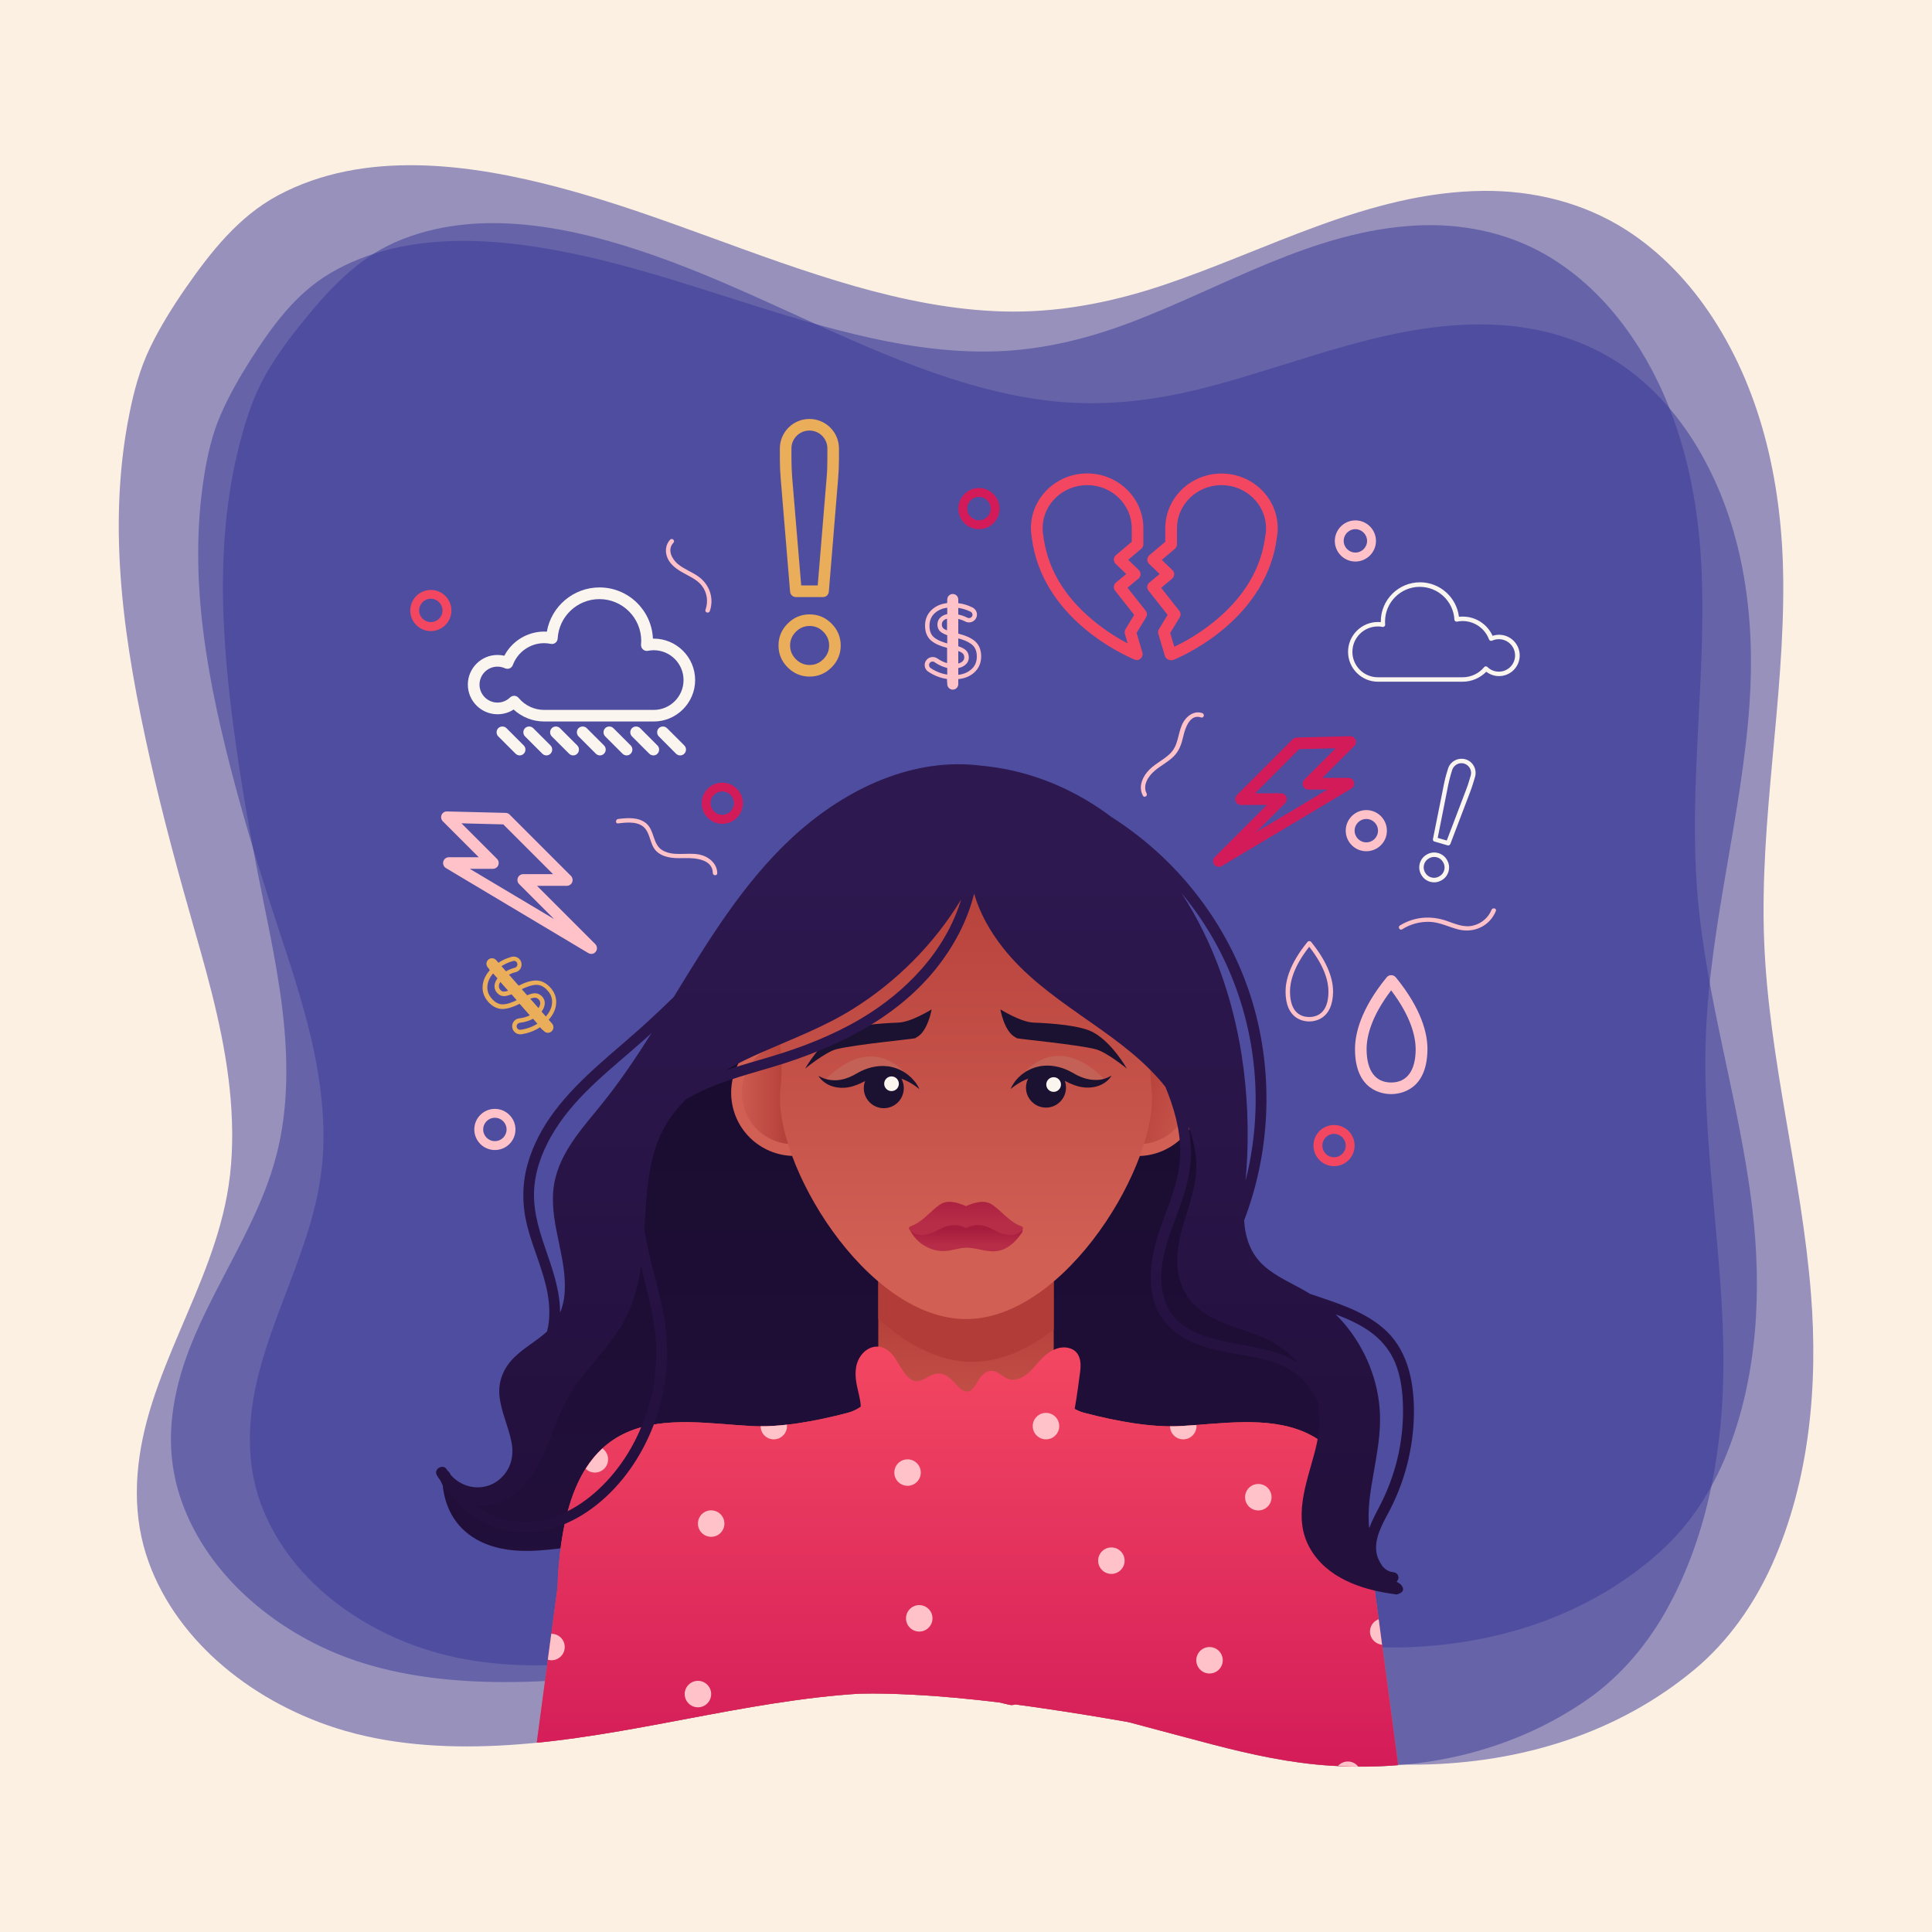 <?xml version="1.0" encoding="utf-8"?>
<!-- Generator: Adobe Illustrator 21.0.0, SVG Export Plug-In . SVG Version: 6.00 Build 0)  -->
<svg version="1.1" id="Layer_1" xmlns="http://www.w3.org/2000/svg" xmlns:xlink="http://www.w3.org/1999/xlink" x="0px" y="0px"
	 width="2000px" height="2000px" viewBox="0 0 2000 2000" style="enable-background:new 0 0 2000 2000;" xml:space="preserve">
<style type="text/css">
	.st0{fill:#FCF0E3;}
	.st1{opacity:0.52;fill:#3A3A99;}
	.st2{fill:#F34761;}
	.st3{fill:#FFC2C9;}
	.st4{fill:#FAF5EF;}
	.st5{fill:#D31B59;}
	.st6{fill:#EAAD5A;}
	.st7{clip-path:url(#SVGID_2_);}
	.st8{fill:url(#SVGID_3_);}
	.st9{fill:#D15F54;}
	.st10{fill:url(#SVGID_4_);}
	.st11{fill:url(#SVGID_5_);}
	.st12{fill:url(#SVGID_6_);}
	.st13{fill:#B23D38;}
	.st14{fill:url(#SVGID_7_);}
	.st15{fill:#C46157;}
	.st16{fill:#1B1130;}
	.st17{fill:url(#SVGID_8_);}
	.st18{fill:url(#SVGID_9_);}
	.st19{fill:url(#SVGID_10_);}
	.st20{fill:url(#SVGID_11_);}
</style>
<g>
	<rect class="st0" width="2000" height="2000"/>
	<g>
		<path class="st1" d="M1874.7,1339.3c-9.7-122.9-43.9-242.9-48.5-366.3c-4.7-124.8,21-248.2,19.8-372.9
			c-0.9-94.4-20.7-190.8-72.9-270.9c-23.7-36.4-54.1-68.7-91-92c-43.7-27.6-95-40.1-146.5-39.6c-119.1,1.1-224.2,62.1-334.5,98.6
			c-53,17.5-107.3,27.8-163.3,26.2c-51.7-1.5-102.7-11.9-152.4-26C782.1,267,683.9,222,580,194.4c-93.6-24.9-203.1-39.9-292.3,7.9
			c-40.8,21.9-69.6,58.6-95.6,96c-13.5,19.5-26.2,39.8-36.5,61.1c-10.8,22.3-17,45.4-21.8,69.7c-23.8,119.4-4.8,239.5,21.5,356.7
			c13.4,60,29.5,118.9,46.4,178c16.4,57.1,32.2,115,37.1,174.4c2.4,29.6,2.3,59.6-2.1,89c-4,26.7-11.6,52.6-20.8,77.9
			c-18.1,49.6-42.3,96.8-58.4,147.1c-15.3,47.9-22,99.1-8.8,148.3c11.7,43.5,37.5,82.4,70,113.2c34,32.2,75.3,56.3,119.3,71.9
			c53.1,18.8,110.8,23.8,166.8,21.9c123.3-4,242.1-41.7,364.6-52.7c6.7-0.6,13.4-1.1,20.1-1.5c18.8-0.5,37.7,0.1,56.4,1.1
			c29.5,1.5,58.9,4.4,88.3,7.9c3.4,0.8,6.9,1.6,10.3,2.4c2.4,0.6,4.5,0.4,6.3-0.3c9.3,1.2,18.7,2.5,28,3.9
			c86.2,12.4,171.5,29.7,257.2,45c44.6,8,89.1,14.1,134.5,13.4c51.3-0.8,102.8-8.8,151.5-25.2c48-16.2,93-40.6,132-73.1
			c35.2-29.3,61.9-67.6,80.6-109.2C1873.4,1532.3,1882.2,1433.5,1874.7,1339.3z"/>
		<path class="st1" d="M1784.1,1409.5c0-113.6-22.7-226.2-18.1-339.9c4.7-114.9,37.2-226.4,45.1-341c6-86.8-5.2-176.7-47.4-254
			c-19.2-35.2-44.7-67-76.9-91.1c-38.2-28.5-84.4-43.6-131.7-46.9c-109.5-7.6-210.4,40.8-314.3,66.4c-50,12.3-100.5,17.8-151.8,12.2
			c-47.4-5.2-93.4-18.4-138-34.9c-92.8-34.4-179.8-82.8-273.2-115.6c-84.2-29.6-183.6-51.3-269-13.8c-39.1,17.2-68.2,48.8-94.7,81.3
			c-13.8,16.9-26.9,34.6-37.9,53.5c-11.5,19.7-18.9,40.5-25.1,62.4c-30.5,107.9-21.7,219.6-6,329.1c8,56,18.5,111.4,29.8,166.8
			c10.9,53.6,21.3,108,21.5,162.8c0.1,27.3-2.2,54.9-8.4,81.5c-5.6,24.2-14.4,47.5-24.8,70c-20.2,44.2-45.8,85.8-64.3,130.9
			c-17.5,42.8-27.4,89.4-18.8,135.5c7.6,40.8,28.5,78.4,56.1,109c28.9,32,65.1,57.2,104.4,74.7c47.4,21.1,100,29.8,151.5,32.2
			c113.5,5.2,225.3-20.8,338.6-22.1c6.2-0.1,12.4-0.1,18.6,0c17.3,0.9,34.6,2.8,51.7,5.1c27,3.5,53.8,8.3,80.5,13.7
			c3.1,0.9,6.2,1.9,9.3,2.9c2.1,0.7,4.1,0.7,5.8,0.2c8.5,1.8,16.9,3.7,25.4,5.6c78.2,17.6,155.3,39.6,232.9,59.9
			c40.4,10.5,80.8,19.4,122.6,22c47.2,3,95.1-0.6,140.9-12.2c45.3-11.5,88.3-30.6,126.5-57.6c34.4-24.4,61.8-57.6,81.9-94.5
			C1768.9,1586.6,1784.1,1496.5,1784.1,1409.5z"/>
		<path class="st1" d="M1813.9,1250.5c-13.2-110.5-48.3-217.4-57-328.5c-8.7-112.3,9.9-224.5,4.3-336.9
			c-4.2-85.1-25.5-171.3-75.5-241.6c-22.7-32-51.3-60-85.4-79.7c-40.4-23.3-87.1-32.7-133.5-30.4c-107.4,5.3-199.9,64.1-298,101
			c-47.2,17.7-95.7,29-146.2,29.5c-46.7,0.5-93-7-138.3-18c-94.3-22.7-184.5-59.7-279.2-80.8c-85.3-19-184.5-28.6-263.2,17.7
			c-36,21.2-60.6,55.3-82.7,90c-11.5,18.1-22.2,36.8-30.7,56.4c-8.9,20.5-13.7,41.6-17.2,63.6c-17.2,108.5,4.4,216.1,32.3,320.8
			C258,867.5,274.6,920,292,972.7c16.8,50.9,33.2,102.5,39.8,155.9c3.3,26.6,4.2,53.6,1.3,80.3c-2.7,24.2-8.5,47.9-16,71
			c-14.5,45.3-34.6,88.8-47.3,134.7c-12.1,43.7-16.3,90.1-2.5,134c12.2,38.8,36.8,73,67.2,99.6c31.8,27.8,69.9,48.1,110.2,60.5
			c48.6,15,100.7,17.4,151.1,13.7c111-8.1,216.8-46.4,326.8-60.7c6-0.8,12.1-1.5,18.1-2.1c17-1.1,34-1.2,50.9-1
			c26.6,0.3,53.3,1.8,79.8,4c3.1,0.6,6.3,1.1,9.4,1.8c2.2,0.4,4.1,0.2,5.7-0.5c8.5,0.8,16.9,1.6,25.3,2.5
			c78.1,8.1,155.7,20.5,233.5,31.2c40.5,5.6,80.9,9.5,121.8,7.2c46.2-2.6,92.4-11.6,135.6-28.2c42.7-16.4,82.4-40,116.3-70.7
			c30.7-27.7,53.4-63.2,68.7-101.4C1819.7,1424.5,1824,1335.2,1813.9,1250.5z"/>
		<g>
			<path class="st2" d="M1212.3,683.5c-0.7,0-1.5-0.1-2.2-0.4c0,0-0.3-0.1-0.7-0.3c-1.7-0.7-3-2.1-3.5-3.8l-6.8-22.8
				c-0.5-1.6-0.3-3.4,0.6-4.8l9-14.9l-19.8-25.1c-2-2.6-1.6-6.3,0.9-8.3l10.7-8.9l-11-10.5c-1.2-1.2-1.9-2.8-1.8-4.5
				c0.1-1.7,0.8-3.3,2.1-4.4l16.5-14v-13.9c0-31.3,26.1-56.7,58.2-56.7c32.1,0,58.2,25.4,58.2,56.7c0,3.2-0.3,6.5-0.9,9.8
				c-4.7,36.5-24.7,70-58,96.8c-25,20.1-48.3,29.3-49.3,29.7C1213.8,683.4,1213,683.5,1212.3,683.5z M1211.4,655.3l4.2,14.2
				c8.2-3.8,24.3-12.3,40.9-25.7c31.1-25.2,49.1-55,53.3-88.8c0-0.1,0-0.2,0.1-0.3c0.5-2.6,0.7-5.2,0.7-7.8
				c0-24.6-20.7-44.7-46.1-44.7c-25.4,0-46.1,20-46.1,44.7v16.6c0,1.8-0.8,3.4-2.1,4.6l-13.6,11.5l11,10.6c1.2,1.2,1.9,2.8,1.8,4.5
				s-0.8,3.3-2.2,4.4l-11.3,9.4l18.8,23.8c1.6,2,1.7,4.7,0.4,6.8L1211.4,655.3z M1212.3,563.5L1212.3,563.5L1212.3,563.5z
				 M1176.9,683.3c-0.8,0-1.6-0.1-2.3-0.5c-9.8-4-95.8-41.8-106.5-126.2c-0.6-3.3-0.9-6.6-0.9-9.8c0-31.3,26.1-56.7,58.2-56.7
				s58.2,25.4,58.2,56.7v16.6c0,1.8-0.8,3.4-2.1,4.6l-13.6,11.5l11,10.6c1.2,1.2,1.9,2.8,1.8,4.5c-0.1,1.7-0.8,3.3-2.2,4.4
				l-11.3,9.4l18.8,23.8c1.6,2,1.7,4.7,0.4,6.8l-9.8,16.2l6,20.2c0.7,2.2,0,4.6-1.7,6.2C1179.8,682.7,1178.4,683.3,1176.9,683.3z
				 M1125.4,502.2c-25.4,0-46.1,20-46.1,44.7c0,2.6,0.2,5.2,0.7,7.8c0,0.1,0,0.2,0.1,0.3c4.1,32.6,21,61.6,50.2,86.2
				c13.9,11.7,27.6,19.9,37.1,24.9l-2.9-9.9c-0.5-1.6-0.3-3.4,0.6-4.8l9-14.9l-19.8-25.1c-2-2.6-1.6-6.3,0.9-8.3l10.7-8.9l-11-10.5
				c-1.2-1.2-1.9-2.8-1.9-4.5c0.1-1.7,0.8-3.3,2.1-4.4l16.5-14v-13.9C1171.6,522.2,1150.9,502.2,1125.4,502.2z"/>
			<g>
				<path class="st3" d="M1355.3,1057.4c-5.8,0-24.5-2.2-24.5-31c0-10.8,3.9-28.4,22.8-51.4c0.4-0.5,1.1-0.8,1.8-0.8
					s1.4,0.3,1.8,0.8c18.8,23,22.8,40.6,22.8,51.4C1379.8,1055.2,1361,1057.4,1355.3,1057.4z M1355.3,980.1
					c-16.4,20.8-19.9,36.6-19.9,46.3c0,23,12.5,26.4,19.9,26.4c7.4,0,19.9-3.4,19.9-26.4C1375.2,1016.7,1371.7,1000.9,1355.3,980.1z
					"/>
				<path class="st3" d="M1440.1,1132.6c-8.8,0-37.4-3.4-37.4-46.6c0-15.6,5.7-41.2,32.8-74.3c1.1-1.4,2.8-2.2,4.7-2.2
					c1.8,0,3.5,0.8,4.7,2.2c27.1,33.1,32.8,58.7,32.8,74.3C1477.5,1129.3,1448.8,1132.6,1440.1,1132.6z M1440.1,1025.2
					c-20.8,27.4-25.4,48-25.4,60.8c0,22.3,9,34.6,25.4,34.6c16.4,0,25.4-12.3,25.4-34.6C1465.4,1073.3,1460.9,1052.6,1440.1,1025.2z
					"/>
			</g>
			<path class="st4" d="M1514.2,705.7h-87.8c-17,0-30.9-13.9-30.9-30.9c0-17,13.9-30.9,30.9-30.9c1,0,2,0,3,0.1c0-0.2,0-0.4,0-0.6
				c0-22.4,18.2-40.6,40.6-40.6c20.6,0,37.8,15.5,40.3,35.7c1.4-0.2,2.7-0.2,4.1-0.2c13.3,0,25.3,7.9,30.7,19.9
				c2.2-0.7,4.4-1.1,6.7-1.1c11.8,0,21.4,9.6,21.4,21.4c0,11.8-9.6,21.4-21.4,21.4c-4.8,0-9.4-1.6-13.2-4.5
				C1532.1,701.9,1523.4,705.7,1514.2,705.7z M1426.3,648.5c-14.5,0-26.3,11.8-26.3,26.3c0,14.5,11.8,26.3,26.3,26.3h87.8
				c8.6,0,16.8-3.8,22.3-10.5c0.4-0.5,1-0.8,1.7-0.8c0.7,0,1.3,0.2,1.7,0.7c3.2,3.1,7.3,4.8,11.8,4.8c9.3,0,16.8-7.5,16.8-16.8
				c0-9.3-7.5-16.8-16.8-16.8c-2.5,0-4.8,0.5-7,1.5c-0.6,0.3-1.3,0.3-1.9,0c-0.6-0.2-1.1-0.7-1.3-1.3c-4.2-11.4-15.2-19-27.3-19
				c-1.9,0-3.8,0.2-5.7,0.6c-0.7,0.1-1.3,0-1.9-0.4c-0.5-0.4-0.9-1-0.9-1.7c-1.1-19-16.8-33.9-35.9-33.9
				c-19.8,0-35.9,16.1-35.9,35.9c0,1,0,2,0.1,3.1c0.1,0.7-0.2,1.4-0.8,1.9c-0.5,0.5-1.3,0.7-2,0.6
				C1429.6,648.6,1428,648.5,1426.3,648.5z"/>
			<g>
				<path class="st4" d="M676.7,746.9H563.4c-11.8,0-23.1-4.5-31.7-12.4c-4.9,3.2-10.7,4.9-16.7,4.9c-16.9,0-30.7-13.8-30.7-30.7
					c0-16.9,13.8-30.7,30.7-30.7c2.4,0,4.8,0.3,7.1,0.8c7.9-15.2,23.9-25,41.3-25c0.9,0,1.8,0,2.7,0.1c4.5-26.1,27.4-45.8,54.5-45.8
					c29.7,0,54,23.5,55.3,53c0.3,0,0.6,0,0.8,0c23.6,0,42.9,19.2,42.9,42.9C719.6,727.6,700.3,746.9,676.7,746.9z M532.3,720.3
					c0.1,0,0.2,0,0.3,0c1.7,0.1,3.2,0.9,4.3,2.2c6.6,7.9,16.2,12.4,26.5,12.4h113.3c17,0,30.9-13.8,30.9-30.9
					c0-17-13.8-30.9-30.9-30.9c-1.9,0-3.9,0.2-5.9,0.6c-1.9,0.4-3.8-0.2-5.2-1.4c-1.4-1.3-2.1-3.1-2-5c0.1-1.4,0.2-2.6,0.2-3.8
					c0-23.9-19.4-43.3-43.3-43.3c-22.9,0-41.9,17.9-43.2,40.8c-0.1,1.7-0.9,3.3-2.3,4.4c-1.4,1.1-3.1,1.5-4.9,1.1
					c-2.2-0.4-4.5-0.7-6.8-0.7c-14.4,0-27.4,9.1-32.4,22.6c-0.6,1.6-1.8,2.8-3.3,3.5c-1.6,0.6-3.3,0.6-4.8-0.1
					c-2.5-1.1-5.1-1.7-7.8-1.7c-10.3,0-18.6,8.4-18.6,18.6c0,10.3,8.4,18.6,18.6,18.6c4.9,0,9.5-1.9,13-5.3
					C529.2,720.9,530.7,720.3,532.3,720.3z"/>
				<path class="st4" d="M538,782c-1.5,0-3.1-0.6-4.3-1.8l-17.9-17.9c-2.3-2.3-2.3-6.2,0-8.5c2.3-2.3,6.2-2.3,8.5,0l17.9,17.9
					c2.3,2.3,2.3,6.2,0,8.5C541,781.4,539.5,782,538,782z"/>
				<path class="st4" d="M565.7,782c-1.5,0-3.1-0.6-4.3-1.8l-17.9-17.9c-2.3-2.3-2.3-6.2,0-8.5c2.3-2.3,6.2-2.3,8.5,0l17.9,17.9
					c2.3,2.3,2.3,6.2,0,8.5C568.7,781.4,567.2,782,565.7,782z"/>
				<path class="st4" d="M593.4,782c-1.5,0-3.1-0.6-4.3-1.8l-17.9-17.9c-2.3-2.3-2.3-6.2,0-8.5c2.3-2.3,6.2-2.3,8.5,0l17.9,17.9
					c2.3,2.3,2.3,6.2,0,8.5C596.4,781.4,594.9,782,593.4,782z"/>
				<path class="st4" d="M621.1,782c-1.5,0-3.1-0.6-4.3-1.8l-17.9-17.9c-2.3-2.3-2.3-6.2,0-8.5c2.3-2.3,6.2-2.3,8.5,0l17.9,17.9
					c2.3,2.3,2.3,6.2,0,8.5C624.1,781.4,622.6,782,621.1,782z"/>
				<path class="st4" d="M648.7,782c-1.5,0-3.1-0.6-4.3-1.8l-17.9-17.9c-2.3-2.3-2.3-6.2,0-8.5c2.3-2.3,6.2-2.3,8.5,0l17.9,17.9
					c2.3,2.3,2.3,6.2,0,8.5C651.8,781.4,650.3,782,648.7,782z"/>
				<path class="st4" d="M676.4,782c-1.5,0-3.1-0.6-4.3-1.8l-17.9-17.9c-2.3-2.3-2.3-6.2,0-8.5c2.3-2.3,6.2-2.3,8.5,0l17.9,17.9
					c2.3,2.3,2.3,6.2,0,8.5C679.5,781.4,678,782,676.4,782z"/>
				<path class="st4" d="M704.1,782c-1.5,0-3.1-0.6-4.3-1.8L682,762.3c-2.3-2.3-2.3-6.2,0-8.5c2.3-2.3,6.2-2.3,8.5,0l17.9,17.9
					c2.3,2.3,2.3,6.2,0,8.5C707.2,781.4,705.7,782,704.1,782z"/>
			</g>
			<path class="st5" d="M1261.8,897.4c-1.8,0-3.6-0.8-4.7-2.3c-1.9-2.4-1.7-5.8,0.5-7.9l53.9-53.9h-26.7c-2.4,0-4.6-1.5-5.6-3.7
				c-0.9-2.2-0.4-4.8,1.3-6.6l57.7-57.7c1.1-1.1,2.6-1.7,4.1-1.8l55.2-1.4c2.5-0.1,4.7,1.4,5.7,3.6c1,2.3,0.5,4.9-1.3,6.6
				l-32.9,32.9h26.8c2.7,0,5.1,1.8,5.8,4.4c0.7,2.6-0.4,5.4-2.7,6.8l-134.1,80.1C1263.9,897.1,1262.9,897.4,1261.8,897.4z
				 M1299.3,821.2h26.7c2.4,0,4.6,1.5,5.6,3.7c0.9,2.2,0.4,4.8-1.3,6.6l-30,30l73.8-44.1h-19.6c-2.4,0-4.6-1.5-5.6-3.7
				c-0.9-2.2-0.4-4.8,1.3-6.6l32.5-32.5l-37.8,0.9L1299.3,821.2z"/>
			<path class="st3" d="M612.1,987.5c-1.1,0-2.1-0.3-3.1-0.9l-147.4-88c-2.3-1.4-3.4-4.2-2.7-6.8c0.7-2.6,3.1-4.4,5.8-4.4h30.9
				l-37.2-37.2c-1.7-1.7-2.2-4.4-1.3-6.6c1-2.3,3.2-3.7,5.7-3.6l60.7,1.5c1.5,0,3,0.7,4.1,1.8l63.4,63.4c1.7,1.7,2.2,4.3,1.3,6.6
				c-0.9,2.2-3.1,3.7-5.6,3.7h-30.8l60.3,60.3c2.1,2.1,2.4,5.6,0.5,7.9C615.7,986.7,613.9,987.5,612.1,987.5z M486.5,899.5l87.2,52
				l-36.3-36.3c-1.7-1.7-2.2-4.3-1.3-6.6c0.9-2.2,3.1-3.7,5.6-3.7h30.8l-51.5-51.5l-43.3-1.1l36.8,36.8c1.7,1.7,2.2,4.3,1.3,6.6
				c-0.9,2.2-3.1,3.7-5.6,3.7H486.5z"/>
			<g>
				<path class="st6" d="M838.1,700.4c-8.8,0-16.4-3.2-22.7-9.5c-6.3-6.3-9.5-13.9-9.5-22.7c0-8.8,3.2-16.4,9.5-22.7
					c6.3-6.3,13.9-9.5,22.7-9.5c8.8,0,16.4,3.2,22.7,9.5c6.3,6.3,9.5,14,9.5,22.7c0,8.8-3.2,16.4-9.5,22.7
					C854.5,697.2,846.8,700.4,838.1,700.4z M838.1,648c-5.5,0-10.2,2-14.2,6c-4,4-6,8.7-6,14.2c0,5.5,2,10.2,6,14.2
					c4,4,8.7,6,14.2,6c5.5,0,10.2-2,14.2-6c4-4,6-8.7,6-14.2c0-5.5-2-10.2-6-14.2C848.3,649.9,843.6,648,838.1,648z M852,618.1
					h-28.1c-3.1,0-5.7-2.4-6-5.5l-9.7-116.8c-0.6-7-0.9-14-0.9-21v-10.5c0-16.9,13.7-30.6,30.6-30.6c16.9,0,30.6,13.7,30.6,30.6
					v10.5c0,7-0.3,14-0.9,21L858,612.6C857.7,615.7,855.1,618.1,852,618.1z M829.4,606h17.1l9.2-111.2c0.6-6.6,0.8-13.3,0.8-20
					v-10.5c0-10.3-8.3-18.6-18.6-18.6s-18.6,8.3-18.6,18.6v10.5c0,6.6,0.3,13.4,0.8,20L829.4,606z"/>
			</g>
			<g>
				<path class="st4" d="M1484.7,913.4c-1.4,0-2.9-0.2-4.3-0.6c-4-1.2-7.1-3.6-9.2-7.4c-2.1-3.7-2.5-7.7-1.4-11.7
					c1.2-4,3.6-7.1,7.4-9.2c3.7-2.1,7.7-2.5,11.7-1.4c4,1.2,7.1,3.6,9.2,7.4c2.1,3.7,2.5,7.7,1.4,11.7c-1.2,4-3.6,7.1-7.4,9.2
					C1489.7,912.7,1487.2,913.4,1484.7,913.4z M1484.6,887.1c-1.8,0-3.5,0.5-5.2,1.4c-2.7,1.5-4.4,3.6-5.2,6.4
					c-0.8,2.9-0.5,5.5,1,8.2c1.5,2.7,3.6,4.4,6.4,5.2l0,0c2.8,0.8,5.5,0.5,8.2-1c2.7-1.5,4.4-3.6,5.2-6.4c0.8-2.8,0.5-5.5-1-8.2
					c-1.5-2.7-3.6-4.4-6.4-5.2C1486.6,887.3,1485.6,887.1,1484.6,887.1z M1499.1,875.2c-0.2,0-0.4,0-0.6-0.1l-13.5-3.9
					c-1.2-0.3-1.9-1.5-1.6-2.7l11.5-57.4c0.7-3.4,1.5-6.8,2.5-10.1l1.5-5c1.1-3.8,3.6-6.9,7-8.7c3.4-1.9,7.4-2.3,11.1-1.3l0,0
					c3.8,1.1,6.9,3.6,8.7,7c1.9,3.4,2.3,7.4,1.3,11.1l-1.5,5c-1,3.3-2.1,6.7-3.3,9.9l-20.8,54.7
					C1500.9,874.7,1500,875.2,1499.1,875.2z M1488.3,867.4l9.4,2.7l20.1-52.8c1.2-3.1,2.3-6.3,3.2-9.5l1.5-5
					c0.7-2.6,0.4-5.3-0.9-7.6c-1.3-2.3-3.4-4-6-4.8c-2.6-0.7-5.3-0.4-7.6,0.9c-2.3,1.3-4,3.4-4.8,6l-1.5,5c-0.9,3.2-1.7,6.5-2.4,9.8
					L1488.3,867.4z"/>
			</g>
			<g>
				<g>
					<path class="st3" d="M986.2,710.9c-3.1,0-5.7-2.6-5.7-5.7v-2.3c-7-1-13.6-3.6-19.6-7.6c-2-1.3-3.3-3.4-3.6-5.7
						c-0.3-2.3,0.3-4.7,1.9-6.5c2.8-3.3,7.5-3.9,11.1-1.5c3.4,2.3,6.8,4,10.3,4.9v-15.8c-7.5-1.9-12.9-4.4-16.6-7.5
						c-4.2-3.5-6.4-8.8-6.4-15.5c0-6.7,2.4-12.3,7.1-16.6c4.2-3.8,9.5-6.1,15.9-6.8c0.1-3,2.6-5.5,5.7-5.5c3.1,0,5.6,2.5,5.7,5.6
						c5.1,0.6,10.1,2.1,14.8,4.5c2.1,1.1,3.7,3,4.3,5.3c0.6,2.3,0.1,4.8-1.3,6.7c-2.4,3.3-6.9,4.4-10.5,2.5
						c-2.3-1.2-4.8-2.1-7.4-2.7v15.2c7.8,2,13.5,4.5,17.3,7.8c4.3,3.7,6.5,9,6.5,15.8c0,6.8-2.5,12.5-7.3,16.8
						c-4.3,3.8-9.8,6.1-16.5,6.7v2.1C991.9,708.3,989.3,710.9,986.2,710.9z M965.4,684.8c-1,0-2.1,0.4-2.8,1.3
						c-0.7,0.8-1,1.8-0.8,2.9c0.2,1.1,0.7,2,1.6,2.6c5.9,4,12.5,6.3,19.6,7.1c1.2,0.1,2.1,1.1,2.1,2.3v4.3c0,0.6,0.5,1.1,1.1,1.1
						s1.1-0.5,1.1-1.1v-4.2c0-1.2,1-2.2,2.2-2.3c6.6-0.3,11.9-2.3,15.9-5.8c3.9-3.4,5.8-7.8,5.8-13.3c0-5.5-1.6-9.5-4.9-12.3
						c-3.5-2.9-9-5.4-16.6-7.1h0c-1.3,0-2.3-1-2.3-2.3V638c0-0.7,0.3-1.3,0.8-1.7c0.5-0.4,1.2-0.6,1.8-0.5c4,0.6,7.9,1.8,11.5,3.7
						c1.6,0.8,3.5,0.3,4.6-1.1c0.6-0.9,0.8-1.9,0.5-2.9c-0.3-1-0.9-1.8-1.9-2.3c-4.9-2.4-10-3.8-15.2-4.2c-1.2-0.1-2.1-1.1-2.1-2.3
						v-2c0-0.6-0.5-1.1-1.1-1.1s-1.1,0.5-1.1,1.1v1.9c0,1.2-1,2.2-2.2,2.3c-6.2,0.3-11.4,2.3-15.2,5.7c-3.8,3.4-5.6,7.8-5.6,13.2
						c0,5.4,1.5,9.3,4.7,12c3.4,2.8,9,5.2,16.5,7c1,0.2,1.8,1.2,1.8,2.2v20.5c0,0.7-0.3,1.3-0.8,1.8c-0.5,0.4-1.2,0.6-1.9,0.5
						c-5.1-0.8-10.1-2.9-14.9-6.2C966.9,685,966.2,684.8,965.4,684.8z M989.6,692c-0.6,0-1.1-0.2-1.5-0.6c-0.5-0.4-0.8-1.1-0.8-1.7
						v-19c0-0.7,0.3-1.4,0.9-1.9c0.6-0.4,1.3-0.6,2-0.4c4.6,1.4,7.7,2.9,9.6,4.6c2,1.9,3.1,4.4,3.1,7.5c0,3.2-1.3,5.8-3.8,7.9l0,0
						c-2.3,1.9-5.4,3.1-9.2,3.5C989.7,692,989.6,692,989.6,692z M991.9,673.9v13c1.7-0.4,3.1-1.1,4.2-2l0,0c1.4-1.2,2.1-2.6,2.1-4.3
						c0-1.8-0.5-3.2-1.6-4.2C996,675.8,994.6,674.9,991.9,673.9z M982.8,658.2c-0.2,0-0.5,0-0.7-0.1c-4.3-1.4-7.2-2.9-8.9-4.5
						c-1.9-1.8-2.8-4.3-2.8-7.2c0-3,1.2-5.6,3.5-7.6c2.2-1.9,5.1-3,8.8-3.4c0.6-0.1,1.3,0.2,1.8,0.6c0.5,0.4,0.8,1.1,0.8,1.7v18.3
						c0,0.7-0.4,1.4-1,1.9C983.8,658.1,983.3,658.2,982.8,658.2z M980.5,640.4c-1.5,0.4-2.7,1-3.6,1.8c0,0,0,0,0,0
						c-1.3,1.1-1.9,2.5-1.9,4.2c0,1.7,0.5,3,1.4,3.9c0.6,0.6,1.7,1.4,4.1,2.3V640.4z M975.4,640.4L975.4,640.4L975.4,640.4z"/>
				</g>
				<path class="st3" d="M986.3,713.9L986.3,713.9c-3.2,0-5.7-2.6-5.7-5.7v-87.6c0-3.2,2.6-5.7,5.7-5.7l0,0c3.2,0,5.7,2.6,5.7,5.7
					v87.6C992,711.3,989.5,713.9,986.3,713.9z"/>
			</g>
			<g>
				<g>
					<path class="st6" d="M538.5,1070.7c-2,0-3.9-0.7-5.4-2c-1.8-1.5-2.8-3.7-2.9-6.1c-0.1-4.3,3-7.9,7.3-8.4
						c4.1-0.5,7.8-1.5,11-3.2l-10.5-11.9c-6.9,3.5-12.6,5.2-17.5,5.4c-5.5,0.1-10.6-2.4-15.1-7.4c-4.5-5.1-6.4-10.8-5.7-17.2
						c0.6-5.6,3.1-10.8,7.4-15.6c-0.9-1.1-1.3-2.5-1.3-3.9c0.1-1.5,0.8-2.9,1.9-3.9c1.1-1,2.6-1.5,4.1-1.4c1.5,0.1,2.8,0.7,3.8,1.8
						c4.2-2.9,9-5.1,14.1-6.4c2.3-0.6,4.8-0.2,6.7,1.2c2,1.4,3.3,3.5,3.5,5.9c0.4,4.1-2.2,7.9-6.2,8.8c-2.6,0.6-5,1.6-7.3,2.8
						l10,11.4c7.1-3.7,13.1-5.5,18.2-5.6c5.7-0.1,10.8,2.5,15.4,7.6c4.5,5.1,6.4,11,5.6,17.4c-0.7,5.7-3.4,11.1-7.9,16l1.4,1.6
						c2.1,2.4,1.8,6-0.5,8c-1.1,1-2.6,1.5-4.1,1.4c-1.5-0.1-2.9-0.8-3.9-1.9l0,0c0,0,0,0,0,0l-1.5-1.7c-6,3.9-12.6,6.3-19.7,7.3
						C539.3,1070.7,538.9,1070.7,538.5,1070.7z M538.6,1033.9c0.6,0,1.3,0.3,1.7,0.8l13.5,15.4c0.4,0.5,0.6,1.2,0.6,1.9
						c-0.1,0.7-0.5,1.3-1,1.6c-4.3,2.8-9.5,4.5-15.3,5.2c-1.9,0.2-3.3,1.8-3.3,3.7c0,1.1,0.5,2,1.3,2.7c0.8,0.7,1.8,1,2.9,0.8
						c7.1-1,13.6-3.5,19.4-7.7c1-0.7,2.3-0.5,3.1,0.4l2.9,3.2c0,0,0,0,0,0c0.3,0.3,0.6,0.3,0.7,0.4c0.2,0,0.5,0,0.8-0.3
						c0.4-0.4,0.5-1.1,0.1-1.5l-2.8-3.2c-0.8-0.9-0.8-2.3,0.1-3.2c4.7-4.6,7.5-9.6,8.1-14.8c0.6-5.1-0.8-9.7-4.5-13.8
						c-3.6-4.1-7.5-6.1-11.8-6c-4.5,0.1-10.3,2-17.2,5.6l0,0c-1,0.8-2.4,0.8-3.3-0.2l-13.1-14.9c-0.4-0.5-0.6-1.2-0.6-1.8
						c0.1-0.7,0.5-1.3,1-1.6c3.4-2.2,7.1-3.8,11-4.8c1.7-0.4,2.9-2.1,2.7-3.9c-0.1-1-0.7-2-1.5-2.6c-0.9-0.6-1.9-0.8-2.9-0.5
						c-5.2,1.4-10,3.7-14.2,6.9c-1,0.7-2.3,0.6-3.1-0.3l-1.3-1.5c-0.3-0.3-0.6-0.3-0.7-0.4c-0.2,0-0.5,0-0.8,0.3
						c-0.3,0.3-0.3,0.6-0.4,0.7c0,0.2,0,0.5,0.3,0.8l1.3,1.4c0.8,0.9,0.8,2.3-0.1,3.2c-4.5,4.4-7,9.2-7.6,14.3
						c-0.6,5.1,0.9,9.5,4.5,13.6c3.6,4.1,7.4,6,11.5,5.9c4.4-0.1,10.2-2,17-5.7C537.9,1034,538.2,1033.9,538.6,1033.9z
						 M557.4,1049.7C557.4,1049.7,557.4,1049.7,557.4,1049.7c-0.7,0-1.3-0.3-1.7-0.8l-12.6-14.2c-0.5-0.5-0.7-1.3-0.5-2
						c0.2-0.7,0.6-1.3,1.3-1.6c4.4-2,7.7-3,10.2-2.9c2.8,0.1,5.2,1.3,7.3,3.6c2.1,2.4,2.9,5.2,2.4,8.4c0,0,0,0,0,0
						c-0.5,3-2,5.9-4.6,8.7C558.7,1049.4,558.1,1049.7,557.4,1049.7z M548.7,1034l8.6,9.8c1-1.5,1.6-2.9,1.9-4.3
						c0.3-1.8-0.1-3.3-1.3-4.6c-1.2-1.4-2.5-2-3.9-2.1C553.1,1032.7,551.4,1033,548.7,1034z M561.5,1039.9L561.5,1039.9
						L561.5,1039.9z M521.7,1031.2c-0.2,0-0.3,0-0.4,0c-2.6-0.1-4.9-1.3-6.9-3.6c-2-2.3-2.8-5-2.4-8c0.4-2.9,1.8-5.7,4.3-8.3
						c0.4-0.5,1.1-0.8,1.7-0.7c0.6,0,1.3,0.3,1.7,0.8l12.1,13.7c0.5,0.6,0.7,1.3,0.5,2c-0.2,0.7-0.7,1.3-1.3,1.6
						C527,1030.3,524,1031.2,521.7,1031.2z M518,1016.4c-0.8,1.3-1.4,2.5-1.5,3.7c-0.2,1.7,0.2,3.1,1.3,4.4c1.1,1.3,2.3,2,3.7,2
						c0.8,0,2.2-0.1,4.6-1L518,1016.4z"/>
				</g>
				<path class="st6" d="M571,1067.7L571,1067.7c-2.4,2.1-6,1.9-8.1-0.5l-57.9-65.7c-2.1-2.4-1.9-6,0.5-8.1l0,0
					c2.4-2.1,6-1.9,8.1,0.5l57.9,65.7C573.6,1062,573.3,1065.6,571,1067.7z"/>
			</g>
			<path class="st3" d="M742.5,903.8c-0.2-10.2-9.2-17.3-18.6-19.2c-12.5-2.5-26.9,2.4-38.3-4.5c-10.2-6.2-7.8-20.5-16.8-27.9
				c-8-6.5-19.4-5.6-28.9-4.4c-2.9,0.4-3,5,0,4.6c9.4-1.2,22.5-2.6,28.7,6.3c5.5,7.8,4.5,18,12.8,24.1c8.1,6,18.6,5.7,28.1,5.5
				c10.5-0.2,28.1,1.2,28.4,15.4C738,906.8,742.6,906.8,742.5,903.8L742.5,903.8z"/>
			<path class="st3" d="M1187,821.4c-4.5-8.5,1.8-18,8.3-23.5c6.3-5.4,13.8-9,19.7-14.9c5.9-5.9,8.2-13.1,10-21
				c1.9-8.3,6.8-23.3,18.4-19.3c2.8,1,4-3.5,1.2-4.5c-9-3.1-17.4,3.9-20.9,11.8c-4.7,10.6-3.8,22.1-12.9,30.6
				c-7.4,6.9-17,10.9-23.4,18.8c-5.6,6.9-8.7,15.9-4.3,24.2C1184.3,826.3,1188.3,824,1187,821.4L1187,821.4z"/>
			<path class="st3" d="M1451.5,962c8.6-5.4,18.5-8.1,28.7-7.7c10.5,0.4,19.6,5.4,29.6,7.9c16.1,4,32.4-3.6,38.7-19.1
				c1.1-2.8-3.3-4-4.5-1.2c-3.3,8.2-10.6,14.3-19.2,16.3c-9.6,2.3-18.7-2-27.5-5c-16.2-5.6-33.5-4.2-48.2,4.9
				C1446.7,959.6,1449,963.6,1451.5,962L1451.5,962z"/>
			<path class="st3" d="M734.8,632.6c4.6-13.3-0.3-27.5-11.7-35.7c-6.8-4.9-15-7.7-21.5-13.1c-6.2-5.2-11.1-15-4.5-21.9
				c2.1-2.1-1.2-5.4-3.3-3.3c-4.5,4.7-5.5,11.4-3.4,17.5c2.3,7,8.3,11.8,14.4,15.5c7.5,4.5,16.3,7.7,21.8,14.8
				c5.5,7.1,6.7,16.5,3.7,24.9C729.4,634.1,733.8,635.4,734.8,632.6L734.8,632.6z"/>
			<path class="st5" d="M747.7,852.8c-11.8,0-21.3-9.6-21.3-21.3c0-11.8,9.6-21.3,21.3-21.3s21.3,9.6,21.3,21.3
				C769.1,843.2,759.5,852.8,747.7,852.8z M747.7,819.3c-6.7,0-12.1,5.4-12.1,12.1c0,6.7,5.4,12.1,12.1,12.1
				c6.7,0,12.1-5.4,12.1-12.1C759.8,824.8,754.4,819.3,747.7,819.3z"/>
			<path class="st2" d="M446,653.3c-11.8,0-21.3-9.6-21.3-21.3s9.6-21.3,21.3-21.3c11.8,0,21.3,9.6,21.3,21.3S457.7,653.3,446,653.3
				z M446,619.8c-6.7,0-12.1,5.4-12.1,12.1c0,6.7,5.4,12.1,12.1,12.1s12.1-5.4,12.1-12.1C458.1,625.3,452.6,619.8,446,619.8z"/>
			<path class="st5" d="M1013.4,547.8c-11.8,0-21.3-9.6-21.3-21.3c0-11.8,9.6-21.3,21.3-21.3c11.8,0,21.3,9.6,21.3,21.3
				C1034.8,538.3,1025.2,547.8,1013.4,547.8z M1013.4,514.4c-6.7,0-12.1,5.4-12.1,12.1c0,6.7,5.4,12.1,12.1,12.1
				c6.7,0,12.1-5.4,12.1-12.1C1025.5,519.8,1020.1,514.4,1013.4,514.4z"/>
			<path class="st3" d="M1403.1,581.3c-11.8,0-21.3-9.6-21.3-21.3s9.6-21.3,21.3-21.3c11.8,0,21.3,9.6,21.3,21.3
				S1414.8,581.3,1403.1,581.3z M1403.1,547.8c-6.7,0-12.1,5.4-12.1,12.1c0,6.7,5.4,12.1,12.1,12.1c6.7,0,12.1-5.4,12.1-12.1
				C1415.2,553.3,1409.7,547.8,1403.1,547.8z"/>
			<path class="st3" d="M1414.4,881.2c-11.8,0-21.3-9.6-21.3-21.3c0-11.8,9.6-21.3,21.3-21.3c11.8,0,21.3,9.6,21.3,21.3
				C1435.8,871.6,1426.2,881.2,1414.4,881.2z M1414.4,847.8c-6.7,0-12.1,5.4-12.1,12.1c0,6.7,5.4,12.1,12.1,12.1
				c6.7,0,12.1-5.4,12.1-12.1C1426.5,853.2,1421.1,847.8,1414.4,847.8z"/>
			<path class="st2" d="M1381,1207.2c-11.8,0-21.3-9.6-21.3-21.3c0-11.8,9.6-21.3,21.3-21.3c11.8,0,21.3,9.6,21.3,21.3
				C1402.3,1197.7,1392.8,1207.2,1381,1207.2z M1381,1173.8c-6.7,0-12.1,5.4-12.1,12.1c0,6.7,5.4,12.1,12.1,12.1
				c6.7,0,12.1-5.4,12.1-12.1C1393.1,1179.2,1387.7,1173.8,1381,1173.8z"/>
			<path class="st3" d="M512.3,1190.5c-11.8,0-21.3-9.6-21.3-21.3c0-11.8,9.6-21.3,21.3-21.3s21.3,9.6,21.3,21.3
				C533.6,1181,524.1,1190.5,512.3,1190.5z M512.3,1157.1c-6.7,0-12.1,5.4-12.1,12.1c0,6.7,5.4,12.1,12.1,12.1
				c6.7,0,12.1-5.4,12.1-12.1C524.4,1162.5,519,1157.1,512.3,1157.1z"/>
		</g>
		<g>
			<defs>
				<path id="SVGID_1_" d="M1874.7,1339.3c-9.7-122.9-43.9-242.9-48.5-366.3c-4.7-124.8,21-248.2,19.8-372.9
					c-0.9-94.4-20.7-190.8-72.9-270.9c-23.7-36.4-54.1-68.7-91-92c-43.7-27.6-95-40.1-146.5-39.6c-119.1,1.1-224.2,62.1-334.5,98.6
					c-53,17.5-107.3,27.8-163.3,26.2c-51.7-1.5-102.7-11.9-152.4-26C782.1,267,683.9,222,580,194.4c-93.6-24.9-203.1-39.9-292.3,7.9
					c-40.8,21.9-69.6,58.6-95.6,96c-13.5,19.5-26.2,39.8-36.5,61.1c-10.8,22.3-17,45.4-21.8,69.7c-23.8,119.4-4.8,239.5,21.5,356.7
					c13.4,60,29.5,118.9,46.4,178c16.4,57.1,32.2,115,37.1,174.4c2.4,29.6,2.3,59.6-2.1,89c-4,26.7-11.6,52.6-20.8,77.9
					c-18.1,49.6-42.3,96.8-58.4,147.1c-15.3,47.9-22,99.1-8.8,148.3c11.7,43.5,37.5,82.4,70,113.2c34,32.2,75.3,56.3,119.3,71.9
					c53.1,18.8,110.8,23.8,166.8,21.9c123.3-4,242.1-41.7,364.6-52.7c6.7-0.6,13.4-1.1,20.1-1.5c18.8-0.5,37.7,0.1,56.4,1.1
					c29.5,1.5,58.9,4.4,88.3,7.9c3.4,0.8,6.9,1.6,10.3,2.4c2.4,0.6,4.5,0.4,6.3-0.3c9.3,1.2,18.7,2.5,28,3.9
					c30,4.3,60,9.3,89.9,14.5c28.8,7.7,57.6,15.5,86.5,23c40.4,10.5,80.8,19.4,122.6,22c25.4,1.6,51,1.3,76.4-1.2
					c5.5,0.1,11,0.1,16.5,0c51.3-0.8,102.8-8.8,151.5-25.2c48-16.2,93-40.6,132-73.1c35.2-29.3,61.9-67.6,80.6-109.2
					C1873.4,1532.3,1882.2,1433.5,1874.7,1339.3z"/>
			</defs>
			<clipPath id="SVGID_2_">
				<use xlink:href="#SVGID_1_"  style="overflow:visible;"/>
			</clipPath>
			<g class="st7">
				<linearGradient id="SVGID_3_" gradientUnits="userSpaceOnUse" x1="929.863" y1="984.974" x2="929.863" y2="1699.363">
					<stop  offset="0" style="stop-color:#180B2D"/>
					<stop  offset="1" style="stop-color:#23103D"/>
				</linearGradient>
				<path class="st8" d="M1394.7,1437.8c-6.1-21.3-17.4-40.1-33.9-54.9c-17.4-15.6-38.2-26.8-55.9-42.1
					c-18.7-16.1-30.6-36.7-37-60.4c-6.4-23.6-8-48.2-10.3-72.5c-8.6-92.9-36.6-190.1-105.8-256.5c-60.7-58.3-158.2-87.1-237.2-50.1
					c-42.2,19.8-72.4,56.5-101.3,91.7c-14.6,17.8-29.2,35.7-45.6,51.9c-15.7,15.6-32.9,29.5-49.9,43.6c-32.3,26.7-66.4,54.8-85,93.4
					c-19.9,41.2-14.1,87-15.7,131.2c-0.8,22.1-3.7,44.8-14.5,64.4c-11.3,20.4-31.1,32.2-46.2,49.2c-7.7,8.7-13,18.6-16,29.8
					c-3.3,12.5-4,25.5-5.8,38.2c-2.8,20.2-10.1,45.5-32.2,51.8c-11.8,3.4-38.5,3.8-40.7-13c-0.1-1.4-1.3-2-2.4-1.8
					c-0.8,0.1-1.5,0.7-1.3,1.8c1,19.1,8,37.5,22.2,50.6c15.5,14.3,36.4,20.2,57.1,21.2c28.1,1.4,55.8-5.4,83.7-6.5
					c23.3-1,46.6,1.3,69.5,5.6c92.3,17.2,177.8,66,272.6,70.5c23.2,1.1,46.5-0.8,69.1-6.5c25.4-6.4,49.6-17.1,73.1-28.5
					c49.1-23.8,99.7-53,156-52.3c14.4,0.2,28.2,3,42.1,6.6c12.6,3.3,25.4,6.9,38.4,7.3c20.4,0.7,41.9-6.7,50.7-26.5
					c4.6-10.3,5.6-21.7,6.5-32.8c1-11.8,1.8-23.7,2.1-35.6C1402.1,1483.7,1401.1,1460.2,1394.7,1437.8z"/>
				<path class="st9" d="M757.6,1140.8c5.3,35.8,38.6,60.4,74.4,55.1l-19.2-129.5C777,1071.8,752.3,1105.1,757.6,1140.8z"/>
				<linearGradient id="SVGID_4_" gradientUnits="userSpaceOnUse" x1="758.945" y1="1131.588" x2="819.847" y2="1131.588">
					<stop  offset="0" style="stop-color:#D15F54"/>
					<stop  offset="1" style="stop-color:#B23D38"/>
				</linearGradient>
				<path class="st10" d="M768.5,1139.1c4.3,29,31.3,49,60.3,44.7l-15.6-105C784.2,1083.1,764.2,1110.1,768.5,1139.1z"/>
				<path class="st9" d="M1187.2,1066.5L1168,1196c35.8,5.3,69.1-19.4,74.4-55.1C1247.7,1105.1,1223,1071.8,1187.2,1066.5z"/>
				<linearGradient id="SVGID_5_" gradientUnits="userSpaceOnUse" x1="1256.975" y1="1156.296" x2="1169.029" y2="1127.66">
					<stop  offset="0" style="stop-color:#D15F54"/>
					<stop  offset="1" style="stop-color:#B23D38"/>
				</linearGradient>
				<path class="st11" d="M1186.8,1078.8l-15.6,105c29,4.3,56-15.7,60.3-44.7C1235.8,1110.1,1215.8,1083.1,1186.8,1078.8z"/>
				<linearGradient id="SVGID_6_" gradientUnits="userSpaceOnUse" x1="1000" y1="1536.698" x2="1000" y2="1343.532">
					<stop  offset="0" style="stop-color:#D15F54"/>
					<stop  offset="1" style="stop-color:#B23D38"/>
				</linearGradient>
				<path class="st12" d="M1221.1,1476.3c-29,1.5-64.5-4.8-98.5-13.7c-18.8-4.9-31.8-21.9-31.8-41.3v-218H909.2v218
					c0,19.4-13.1,36.4-31.8,41.3c-34,8.9-69.5,15.2-98.5,13.7c-83.6-4.3-194.5-34.6-201.7,167.1l-25.9,193.8H1000h448.7l-25.9-193.8
					C1415.6,1441.7,1304.7,1472,1221.1,1476.3z"/>
				<path class="st13" d="M909.2,1365.2c29.3,26.7,62.9,44.6,97.3,44.6c29.4,0,58.3-13.1,84.3-33.6v-163.1H909.2V1365.2z"/>
				<linearGradient id="SVGID_7_" gradientUnits="userSpaceOnUse" x1="1000" y1="1299.058" x2="1000" y2="845.531">
					<stop  offset="0" style="stop-color:#D15F54"/>
					<stop  offset="1" style="stop-color:#B23D38"/>
				</linearGradient>
				<path class="st14" d="M1200.8,937.3c-25-141.9-200.8-138.3-200.8-138.3s-175.7-3.6-200.8,138.3
					c-21.3,120.4,17.3,110.3,8.7,190.3c-8.1,75,88.4,237.9,192.1,237.9s200.2-162.9,192.1-237.9
					C1183.5,1047.6,1222,1057.7,1200.8,937.3z"/>
				<g>
					<path class="st15" d="M853.8,1118.4h12.8h13.3l15.4-7.6l20.5-3.7l19.7,2.5C935.6,1109.6,902.7,1068.5,853.8,1118.4z"/>
					<g>
						<path class="st16" d="M943.1,1115.4c-3.7-3.6-8.1-6.5-13-8.6c-1.2-0.5-2.5-1-3.8-1.4c-1.3-0.4-2.6-0.7-3.9-1
							c-2.6-0.6-5.3-0.8-8-0.9c-5.4-0.1-10.7,0.8-15.7,2.4c-2.5,0.8-4.9,1.8-7.3,2.9c-0.6,0.3-1.2,0.6-1.7,0.9
							c-0.6,0.3-1.1,0.6-1.7,0.9l-3.1,1.7c-0.5,0.3-1,0.5-1.4,0.8c-0.5,0.2-1,0.5-1.4,0.7c-1,0.4-2,0.9-2.9,1.3c-1,0.4-2,0.8-3,1.1
							l-1.5,0.5c-0.5,0.2-1,0.3-1.5,0.4c-4.1,1.1-8.4,1.5-12.8,1c-4.4-0.5-8.9-1.9-13.1-4.4c1.2,2.2,3,4.1,4.9,5.7
							c2,1.7,4.2,3,6.6,4.1c4.8,2.1,10.4,2.9,15.7,2.5c0.7-0.1,1.3-0.1,2-0.2l2-0.3c1.3-0.3,2.6-0.5,3.9-0.9c2.6-0.7,5-1.7,7.4-2.7
							c0.6-0.3,1.2-0.6,1.8-0.8l1.5-0.8c1-0.5,2-0.9,3-1.4c2-0.9,4.1-1.7,6.1-2.3c2-0.7,4.1-1.2,6.2-1.7c2.1-0.5,4.2-0.7,6.3-0.9
							c4.2-0.3,8.5,0,12.7,1c4.2,0.9,8.4,2.5,12.5,4.6c4.1,2.1,8,4.7,11.8,7.9c-0.9-2.3-2.2-4.5-3.6-6.5
							C946.6,1119.1,944.9,1117.2,943.1,1115.4z"/>
						<circle class="st16" cx="914.9" cy="1126.5" r="20.7"/>
						<circle class="st4" cx="922.9" cy="1121.9" r="7.6"/>
					</g>
				</g>
				<g>
					<path class="st15" d="M1062.1,1109l19.7-2.5l20.5,3.7l15.4,7.6h13.3h12.8C1094.9,1067.9,1062.1,1109,1062.1,1109z"/>
					<g>
						<path class="st16" d="M1124.6,1116.7c-0.5-0.1-1-0.3-1.5-0.4l-1.5-0.5c-1-0.4-2-0.7-3-1.1c-1-0.4-2-0.9-2.9-1.3
							c-0.5-0.2-1-0.5-1.4-0.7c-0.5-0.3-1-0.5-1.4-0.8l-3.1-1.7c-0.6-0.3-1.1-0.6-1.7-0.9c-0.6-0.3-1.1-0.6-1.7-0.9
							c-2.4-1.1-4.8-2.1-7.3-2.9c-5-1.6-10.4-2.5-15.7-2.4c-2.7,0.1-5.4,0.3-8,0.9c-1.3,0.3-2.6,0.6-3.9,1c-1.3,0.4-2.5,0.9-3.8,1.4
							c-4.9,2.1-9.3,5-13,8.6c-1.8,1.8-3.5,3.7-4.9,5.8c-1.4,2.1-2.7,4.2-3.6,6.5c3.8-3.1,7.8-5.7,11.8-7.9
							c4.1-2.1,8.2-3.7,12.5-4.6c4.2-1,8.5-1.2,12.7-1c2.1,0.2,4.2,0.4,6.3,0.9c2.1,0.4,4.2,1,6.2,1.7c2.1,0.7,4.1,1.4,6.1,2.3
							c1,0.4,2,0.9,3,1.4l1.5,0.8c0.6,0.3,1.2,0.6,1.8,0.8c2.4,1,4.8,2,7.4,2.7c1.3,0.4,2.6,0.6,3.9,0.9l2,0.3
							c0.7,0.1,1.3,0.1,2,0.2c5.4,0.4,10.9-0.4,15.7-2.5c2.4-1.1,4.7-2.4,6.6-4.1c2-1.6,3.7-3.5,4.9-5.7c-4.3,2.5-8.7,3.9-13.1,4.4
							C1133,1118.2,1128.7,1117.8,1124.6,1116.7z"/>
						<circle class="st16" cx="1082.8" cy="1125.9" r="20.7"/>
						<circle class="st4" cx="1090.7" cy="1122.7" r="7.6"/>
					</g>
				</g>
				<linearGradient id="SVGID_8_" gradientUnits="userSpaceOnUse" x1="1000" y1="1837.15" x2="1000" y2="1394.021">
					<stop  offset="0" style="stop-color:#D31B59"/>
					<stop  offset="1" style="stop-color:#F34761"/>
				</linearGradient>
				<path class="st17" d="M1422.8,1643.4c-7.2-201.7-118.1-171.4-201.7-167.1c-29,1.5-64.5-4.8-98.5-13.7c-3.6-0.9-7-2.3-10.1-4.1
					c2.3-12.8,4-25.9,5.7-38.8c1.3-9.7,0-20.8-10.9-24c-9.6-2.9-19.4,1.9-26.4,8.3c-8.5,7.8-14.7,19-25.9,23.1
					c-5.5,2-10.7,1.5-15.5-1.8c-4.1-2.8-8-6.3-13.3-6.2c-8.2,0.2-12.2,8.1-16,14.1c-1.8,2.8-4,6.4-7.5,7.2
					c-6.1,1.4-11.2-5.3-14.8-9.2c-3.5-3.8-7.5-7.6-12.6-8.9c-5-1.2-9.7,0.4-14,2.7c-4.5,2.4-9.2,5.9-14.6,4.5
					c-5.4-1.4-9.4-6.5-12.3-10.9c-5.4-8.2-9.5-18.4-19-22.9c-9.1-4.2-18.5-0.2-24.1,7.5c-6.9,9.5-6.4,21-4.1,32
					c1.5,6.9,3.6,14,3.9,21c-4.1,2.9-8.7,5.1-13.8,6.4c-34,8.9-69.5,15.2-98.5,13.7c-83.6-4.3-194.5-34.6-201.7,167.1l-25.9,193.8
					H1000h448.7L1422.8,1643.4z"/>
				<g>
					<circle class="st3" cx="1252.1" cy="1718.7" r="13.7"/>
					<path class="st3" d="M1211.2,1476.5c0.1,7.5,6.2,13.5,13.7,13.5c7.5,0,13.7-6.1,13.7-13.7c0-0.4,0-0.8-0.1-1.2
						c-5.9,0.5-11.6,0.9-17.3,1.2C1217.9,1476.5,1214.6,1476.5,1211.2,1476.5z"/>
					<circle class="st3" cx="939.5" cy="1524.4" r="13.7"/>
					<circle class="st3" cx="1130.2" cy="1801" r="13.7"/>
					<circle class="st3" cx="1150.5" cy="1615.6" r="13.7"/>
					<path class="st3" d="M1430.7,1702.6l-3.5-26.4c-5.2,1.9-9,6.9-9,12.8C1418.2,1696.1,1423.7,1702,1430.7,1702.6z"/>
					<circle class="st3" cx="1302.6" cy="1549.9" r="13.7"/>
					<circle class="st3" cx="1082.8" cy="1476.3" r="13.7"/>
					<path class="st3" d="M1395.3,1823.5c-7.5,0-13.7,6.1-13.7,13.7h27.3C1408.9,1829.6,1402.8,1823.5,1395.3,1823.5z"/>
					<path class="st3" d="M578.2,1823.5c-7.5,0-13.7,6.1-13.7,13.7h27.3C591.9,1829.6,585.8,1823.5,578.2,1823.5z"/>
					<path class="st3" d="M801,1490c7.5,0,13.7-6.1,13.7-13.7c0-0.5,0-1-0.1-1.5c-9.4,1.1-18.6,1.7-27.2,1.6
						C787.4,1484,793.5,1490,801,1490z"/>
					<path class="st3" d="M922.8,1823.5c-7.5,0-13.7,6.1-13.7,13.7h27.3C936.5,1829.6,930.4,1823.5,922.8,1823.5z"/>
					<circle class="st3" cx="951.6" cy="1675.3" r="13.7"/>
					<circle class="st3" cx="722.5" cy="1753.7" r="13.7"/>
					<path class="st3" d="M570.9,1718.7c7.5,0,13.7-6.1,13.7-13.7s-6.1-13.7-13.7-13.7c-0.1,0-0.1,0-0.2,0l-3.6,26.8
						C568.4,1718.5,569.6,1718.7,570.9,1718.7z"/>
					<circle class="st3" cx="736.2" cy="1577.2" r="13.7"/>
					<path class="st3" d="M615.8,1524.4c7.5,0,13.7-6.1,13.7-13.7c0-4.7-2.4-8.8-5.9-11.3c-6.3,5.8-12.1,12.7-17.3,21
						C608.7,1522.9,612.1,1524.4,615.8,1524.4z"/>
				</g>
				<g>
					<linearGradient id="SVGID_9_" gradientUnits="userSpaceOnUse" x1="1000" y1="1289.144" x2="1000" y2="1271.887">
						<stop  offset="0" style="stop-color:#B72C47"/>
						<stop  offset="1" style="stop-color:#A51C3D"/>
					</linearGradient>
					<path class="st18" d="M1055.1,1272.7c-0.2-0.3-0.5-0.5-0.9-0.7c-17-7-34.5-13.8-53.3-12.5c-9.1,0.6-18.1,2.7-27,4.5
						c-9.7,2-19.5,4-29.2,6c-1.4-1-3.9,0.8-2.9,2.9c4.4,9.4,12.5,16.5,22.2,20c4.7,1.7,9.8,2.5,14.8,2.1c6.7-0.4,13.1-2.9,19.8-3.3
						c11.9-0.8,23.3,5.6,35.3,3.1c10.5-2.2,18.8-10.7,24.4-19.4C1059.5,1273.3,1056.8,1271.5,1055.1,1272.7z"/>
					<linearGradient id="SVGID_10_" gradientUnits="userSpaceOnUse" x1="1000" y1="1264.801" x2="1000" y2="1233.648">
						<stop  offset="0" style="stop-color:#B72C47"/>
						<stop  offset="1" style="stop-color:#A51C3D"/>
					</linearGradient>
					<path class="st19" d="M1057.6,1269.5c-12.2-4.1-20-15.1-30.3-22.3c-7.9-5.5-18.3-2.6-27.3,1.4c-9-4-19.4-7-27.3-1.4
						c-10.3,7.2-18,18.2-30.3,22.3c-1.8,0.6-1.8,2.8-0.6,3.7c0.1,0.2,0.2,0.3,0.3,0.5c5.9,6.4,15.3,5.7,22.8,2.6
						c5.1-2.1,9.8-5.2,15.1-6.9c6-1.9,12.4-1.5,18.2,1c0.4,0.5,1.1,0.7,1.8,0.6c0.7,0.1,1.4-0.1,1.8-0.6c5.8-2.5,12.1-2.9,18.2-1
						c5.3,1.7,10,4.8,15.1,6.9c7.5,3.1,16.8,3.8,22.8-2.6c0.1-0.2,0.2-0.3,0.3-0.5C1059.3,1272.3,1059.4,1270.1,1057.6,1269.5z"/>
				</g>
				<path class="st16" d="M964.4,1044.9c0,0-21.3,13.4-34.6,13.7v0c-18.7,0.7-48.3,2.9-61.4,10c-19.9,10.8-34.9,37.6-34.9,37.6
					s21.1-17.3,32.5-20.1c19-4.8,78.7-10.5,81.2-11.3c0.4-0.1,0.9-0.4,1.5-0.9C960.6,1067.9,964.4,1044.9,964.4,1044.9z"/>
				<path class="st16" d="M1035.6,1044.9c0,0,21.3,13.4,34.6,13.7v0c18.7,0.7,48.3,2.9,61.4,10c19.9,10.8,34.9,37.6,34.9,37.6
					s-21.1-17.3-32.5-20.1c-19-4.8-78.7-10.5-81.2-11.3c-0.4-0.1-0.9-0.4-1.5-0.9C1039.4,1067.9,1035.6,1044.9,1035.6,1044.9z"/>
				<linearGradient id="SVGID_11_" gradientUnits="userSpaceOnUse" x1="957.519" y1="910.371" x2="957.519" y2="1543.893">
					<stop  offset="0" style="stop-color:#2D184F"/>
					<stop  offset="1" style="stop-color:#23103D"/>
				</linearGradient>
				<path class="st20" d="M1449.5,1639.7c-1.3-0.7-2.5-1.5-3.7-2.4c1.1-1.1,1.9-2.7,1.9-4.2c0-3.3-2.6-5.3-5.6-5.6
					c-4.6-0.5-8.3-2.9-11.1-6.3c-1.6-2.5-3.1-5.1-4.4-7.8c-1.4-3.6-2.1-7.5-2.1-10.9c-0.1-16,10.1-30.5,16.8-44.4
					c14.9-30.7,22.6-64.7,22.4-98.9c-0.3-31.6-7.4-64-32.7-85.1c-21.5-17.9-48.8-25.8-74.9-34.7c-1.2-0.8-2.5-1.5-3.8-2.3
					c-14.6-8.6-30.9-15.2-43.7-26.6c-14.3-12.7-19.5-29.4-20.7-47.1c26.6-69.4,30.4-147.1,10.7-218.9
					c-19.4-70.5-62.2-133.5-119.6-178.6c-9.2-7.2-18.7-14-28.5-20.2c-34.7-26.2-75.3-44.3-118.7-51.1c-6.7-1-13.4-1.8-20.1-2.4
					c-0.1,0-0.2,0-0.4-0.1c-72-7.4-141.3,28.2-192.6,76.2c-50,46.8-85.7,105.7-121.2,163.7c-9.3,9.1-18.8,18.1-28.4,26.9
					c-32.4,29.6-68.5,56.2-95.1,91.5c-12.4,16.5-22.4,35.1-27.9,55c-5.9,21.1-5.6,42.6-0.3,63.8c5.9,23.3,16.5,45.3,20.9,69
					c2.4,12.9,3,27.1-0.4,40.1c-0.6,0.6-1.3,1.2-1.9,1.7c-10.4,9.1-22.7,15.8-32.5,25.6c-10.8,10.8-16.5,24.7-14.8,40
					c1.8,16.4,9.3,31.2,12.4,47.3c2.9,14.7-0.9,28.9-12.6,38.7c-11,9.2-26.4,10.6-39.1,4c-4.5-2.3-8.3-5.4-11.5-9.1
					c0-0.1-0.1-0.2-0.1-0.3c-0.5-1.6-1.5-2.7-2.6-3.4c-0.3-0.5-0.7-1-1-1.5c-3.9-6.6-14.2-0.6-10.3,6c1.1,1.9,2.3,3.6,3.6,5.3
					c2.8,6.8,7.3,12.2,12.9,16.3c15.5,23.1,43.2,35.9,70.7,37.2c32.9,1.5,64-14.5,87.6-36.4c24.9-23,43-53.3,53.4-85.5
					c11-33.9,12.7-69.8,6.2-104.7c-5.4-29.1-15.4-57.8-19.7-87.1c1.1-17.5,2-35,4.5-52.4c2.1-14.7,5.5-29.6,11.5-43.3
					c6.2-14.1,15.1-26.6,25.9-37.5c0.4-0.4,0.7-0.7,1.1-1.1c27.6-16.6,59.6-24.5,90.2-33.7c63-18.9,125.6-48.5,167.9-100.6
					c18.7-23.1,33.2-49.9,40.3-78.7c5.9,20.4,16.7,39.4,30,56.2c21.8,27.7,50.3,48.6,78.9,68.7c29,20.4,58.9,40.4,82.5,67.2
					c2.3,2.6,4.5,5.2,6.6,7.9c8.8,21.3,15.2,43.4,15.4,66.5c0.4,39.6-23,73.1-29,111.4c-2.8,17.6-2.4,35.9,5.1,52.4
					c7,15.5,20.3,26.7,35.5,33.6c15.9,7.2,32.9,10.2,50,13.2c18.1,3.1,36.8,6.4,52.7,16.2c12.3,7.6,21.3,18.6,27.4,31.2
					c0.6,2.3,1.1,4.6,1.4,6.9c2.7,16,0,32-4.1,47.5c-8.5,32.2-22.7,67.4-4.6,99c17.1,29.9,51.8,42.1,84.1,46.8
					c1.9,0.3,3.8,0.5,5.7,0.8C1458.1,1647.2,1449.5,1639.7,1449.5,1639.7z M564.1,1291.1c-7.2-20.9-13.2-42-10.8-64.3
					c2.1-20.3,10.3-39.7,21-56.8c23.5-37.7,60.1-64.7,92.8-93.9c2.5-2.2,5-4.4,7.4-6.7c-15.9,25.1-32.4,49.8-51,72.9
					c-21.7,27-47.3,53.7-50.7,89.9c-3.5,37.1,15.4,72.3,11.4,109.4c-0.7,6.2-2.2,12-4.4,17.4c0-2.3-0.1-4.6-0.2-6.9
					C578.2,1330.9,570.9,1311.1,564.1,1291.1z M671.2,1341.6c4.1,17.1,7.5,34.4,8.1,52.1c0.5,16.4-1,32.9-4.5,48.9
					c-7,31.7-21.5,62-42.9,86.5c-19.9,22.8-46.9,41.9-77.6,45.7c-21.7,2.7-45-3.1-62.1-16.6c9,1,18.3-0.2,26.5-3.7
					c30.2-12.9,43.3-45.6,54.2-74.1c6-15.8,12.6-31,22.2-44.9c8.9-12.8,19.3-24.5,29.1-36.7c10-12.4,19.5-25.3,26.1-39.9
					c6.3-14,10.3-28.7,12.7-43.8c0.2-1.5,0.4-3,0.7-4.4C665.9,1321,668.7,1331.3,671.2,1341.6z M891.1,1054.6
					c-29.1,17.2-60.5,29.4-92.8,39.1c-15.7,4.7-31.8,9.1-47.5,14.4c12.4-7.1,25.4-13.3,38.4-19c31.5-13.9,63.9-26,93.2-44.3
					c45.7-28.4,84.6-67.6,112.5-113.5C978.9,984.1,938.4,1026.6,891.1,1054.6z M1299.7,1149c-0.8,24.7-4.2,49.3-10.3,73.3
					c0.4-4.2,0.7-8.3,1-12.3c2.6-39.2,1-78.6-5-117.4c-9.2-59.1-29.4-117.8-62.3-168c4,4.8,7.8,9.6,11.5,14.6
					C1279.4,999.6,1302,1073.8,1299.7,1149z M1256.9,1386.1c-15.9-4.2-32.1-11-42.6-24.2c-10.6-13.3-13.1-30.8-11.8-47.3
					c1.5-18.9,8.3-36.8,14.9-54.5c7-18.8,13.7-37.7,15.1-57.8c0.9-12,0-23.8-2.1-35.5c4.7,12,7.6,24.6,8,37.5
					c1.1,36.4-21.7,68.8-19.6,105.3c0.9,15.8,6.7,30.8,18.3,41.9c10.3,9.9,23.6,15.8,36.8,20.7c13.2,4.9,26.9,8.8,39.6,15.1
					c11.4,5.6,21.5,13.5,29.6,23.2C1317.8,1394.3,1285.8,1393.8,1256.9,1386.1z M1382.7,1360.6c11.7,4.4,23.1,9.5,33.5,16.5
					c12.3,8.3,22.2,19.5,27.9,33.2c6.4,15.2,8.1,32,8.3,48.3c0.4,34.7-7.9,69-23.8,99.7c-3.9,7.6-8.2,15.5-11.2,23.7
					c-2.1-19.1,1.3-38.6,4.6-57.3c3.5-20.3,7.4-40.8,6.5-61.5c-1.5-34.4-15.2-67.6-37.5-93.7
					C1388.3,1366.5,1385.6,1363.5,1382.7,1360.6z"/>
			</g>
		</g>
	</g>
</g>
</svg>
